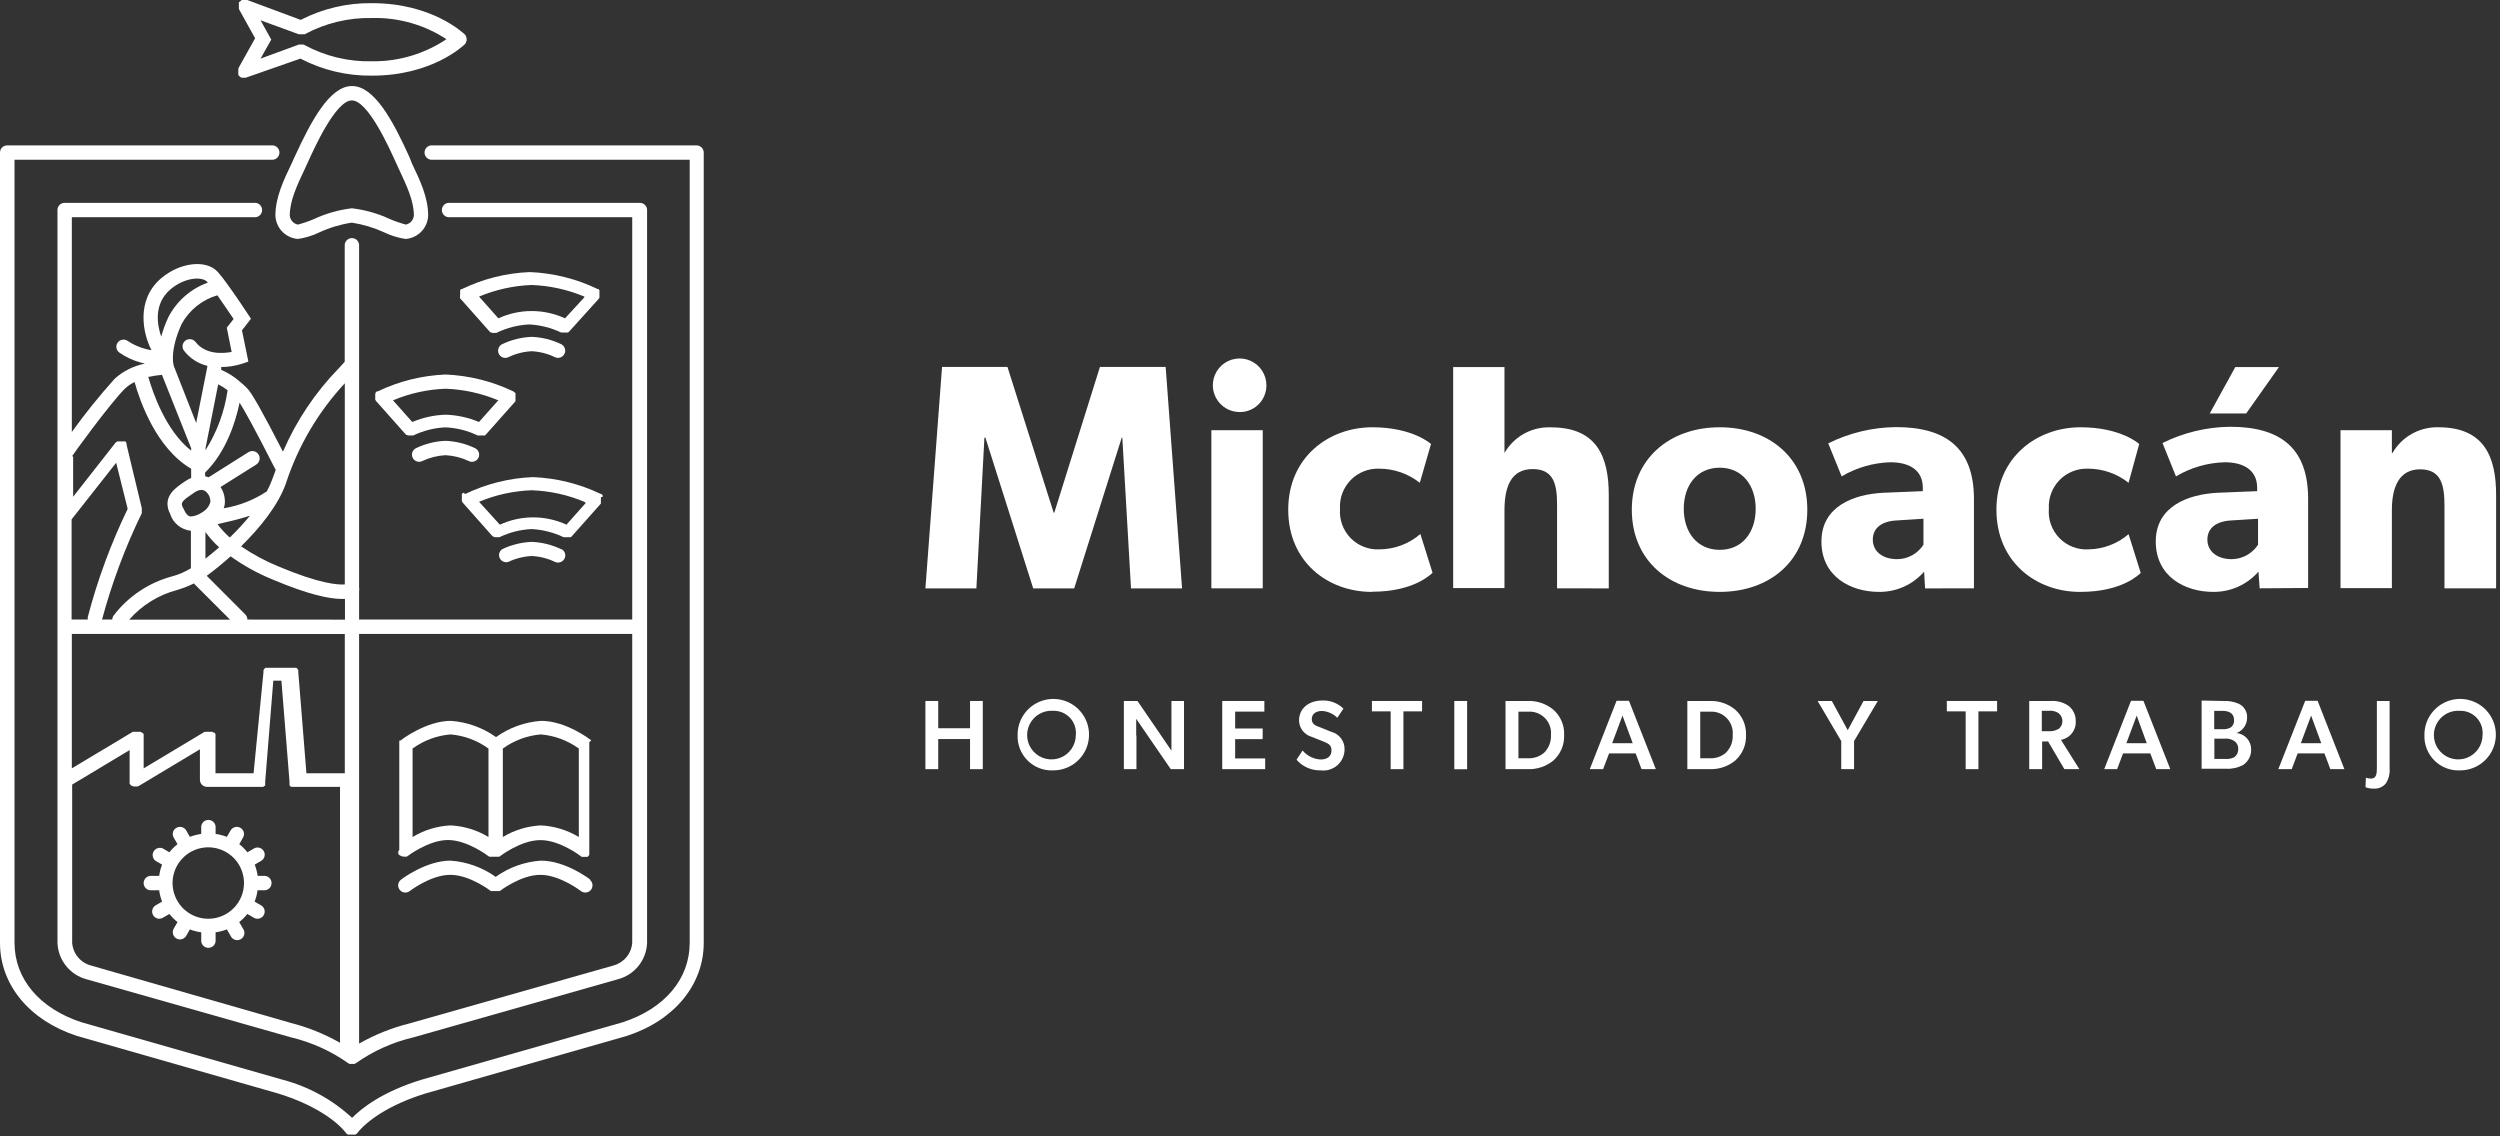 <svg width="308" height="140" viewBox="0 0 308 140" fill="none" xmlns="http://www.w3.org/2000/svg">
<rect x="0" y="0" width="308" height="140" fill="#333333" stroke="none"/>
<path d="M57.13 60.72H57.05L56.98 60.78C56.956 60.809 56.929 60.836 56.9 60.86V60.93V61V61.08V61.16C56.9 61.16 56.9 61.22 56.9 61.24C56.9 61.26 56.9 61.3 56.9 61.33V61.5C56.9 61.5 56.9 61.56 56.9 61.59C56.9 61.62 56.9 61.59 56.9 61.66C56.894 61.693 56.894 61.727 56.9 61.76C56.933 61.824 56.973 61.885 57.02 61.94L60.62 66L60.75 66.11H60.81L60.96 66.18H61.02C61.089 66.189 61.16 66.189 61.23 66.18C61.289 66.19 61.35 66.19 61.41 66.18H61.54C62.773 65.587 64.113 65.247 65.48 65.18C66.849 65.25 68.192 65.59 69.43 66.18H69.52H69.59H69.69H69.93H70.02H70.1H70.18H70.26H70.33L70.41 66.11L74.03 62.04C74.032 62.013 74.032 61.986 74.03 61.96V61.89C74.031 61.856 74.031 61.823 74.03 61.79C74.03 61.79 74.03 61.74 74.03 61.72C74.034 61.69 74.034 61.66 74.03 61.63V61.42C74.03 61.42 74.03 61.36 74.03 61.34C74.025 61.31 74.025 61.28 74.03 61.25L74.24 61.22C74.243 61.19 74.243 61.16 74.24 61.13V61.06V60.99L74.17 60.92L74.09 60.86H74.02C71.404 59.603 68.559 58.896 65.66 58.78C62.763 58.895 59.922 59.603 57.31 60.86M72.17 61.96L69.79 64.64C68.502 64.047 67.102 63.74 65.685 63.74C64.267 63.74 62.867 64.047 61.58 64.64L59.02 61.82C61.077 60.961 63.272 60.48 65.5 60.4C67.731 60.479 69.929 60.96 71.99 61.82" fill="white"/>
<path d="M69.15 67.67C68.009 67.117 66.766 66.807 65.5 66.76C64.234 66.811 62.992 67.12 61.85 67.67C61.679 67.793 61.558 67.972 61.508 68.177C61.459 68.381 61.484 68.597 61.579 68.784C61.675 68.971 61.834 69.118 62.029 69.198C62.223 69.278 62.44 69.286 62.64 69.22C63.536 68.794 64.508 68.549 65.5 68.5C66.491 68.548 67.464 68.792 68.36 69.22C68.485 69.279 68.621 69.31 68.76 69.31C68.924 69.309 69.084 69.263 69.224 69.176C69.363 69.09 69.476 68.966 69.55 68.82C69.602 68.716 69.634 68.603 69.642 68.487C69.651 68.372 69.636 68.255 69.599 68.145C69.561 68.035 69.502 67.934 69.425 67.847C69.348 67.76 69.254 67.69 69.15 67.64" fill="white"/>
<path d="M56.67 36.33C56.67 36.33 56.67 36.39 56.67 36.42C56.67 36.45 56.67 36.42 56.67 36.5C56.666 36.53 56.666 36.56 56.67 36.59C56.665 36.606 56.665 36.624 56.67 36.64C56.667 36.667 56.667 36.693 56.67 36.72C56.681 36.747 56.698 36.771 56.72 36.79L60.33 40.86L60.46 40.96H60.52C60.568 40.984 60.618 41.004 60.67 41.02H60.73H60.94H61.12L61.25 40.97C62.484 40.377 63.823 40.038 65.19 39.97C66.56 40.04 67.902 40.38 69.14 40.97H69.23H69.3H69.64H69.73H69.81H69.89H69.97L70.04 40.92L70.12 40.85L73.73 36.85C73.779 36.8 73.819 36.743 73.85 36.68C73.85 36.68 73.85 36.68 73.85 36.63V36.54C73.85 36.54 73.85 36.49 73.85 36.46C73.855 36.43 73.855 36.4 73.85 36.37V36.2C73.85 36.2 73.85 36.2 73.85 36.12C73.845 36.09 73.845 36.06 73.85 36.03V35.96V35.88C73.852 35.857 73.852 35.833 73.85 35.81V35.74L73.78 35.66L73.7 35.61H73.63C71.016 34.348 68.17 33.637 65.27 33.52C62.373 33.636 59.53 34.347 56.92 35.61H56.84L56.77 35.66L56.69 35.74C56.693 35.76 56.693 35.78 56.69 35.8V35.88V35.96V36.04C56.69 36.04 56.69 36.04 56.69 36.12C56.69 36.2 56.69 36.18 56.69 36.2V36.37M72.01 36.61L69.61 39.22C68.323 38.627 66.922 38.32 65.505 38.32C64.088 38.32 62.687 38.627 61.4 39.22L59.02 36.54C61.077 35.678 63.272 35.193 65.5 35.11C67.732 35.192 69.93 35.677 71.99 36.54" fill="white"/>
<path d="M62.64 44C63.535 43.569 64.508 43.321 65.5 43.27C66.493 43.319 67.465 43.567 68.36 44C68.485 44.059 68.622 44.09 68.76 44.09C68.958 44.086 69.148 44.016 69.302 43.891C69.455 43.766 69.563 43.594 69.608 43.401C69.652 43.209 69.632 43.007 69.549 42.827C69.466 42.648 69.326 42.501 69.15 42.41C68.01 41.857 66.767 41.548 65.5 41.5C64.234 41.551 62.992 41.861 61.85 42.41C61.642 42.517 61.483 42.702 61.41 42.925C61.337 43.148 61.355 43.39 61.46 43.6C61.511 43.704 61.582 43.797 61.669 43.873C61.756 43.949 61.858 44.008 61.967 44.045C62.077 44.082 62.193 44.097 62.308 44.089C62.424 44.082 62.536 44.051 62.64 44Z" fill="white"/>
<path d="M46.51 48.22H46.43L46.35 48.28L46.28 48.36V48.42C46.261 48.445 46.244 48.472 46.23 48.5V48.57V48.65C46.225 48.68 46.225 48.71 46.23 48.74C46.224 48.767 46.224 48.794 46.23 48.82C46.225 48.85 46.225 48.88 46.23 48.91C46.225 48.937 46.225 48.964 46.23 48.99C46.23 48.99 46.23 49.05 46.23 49.08C46.23 49.11 46.23 49.13 46.23 49.16V49.25C46.262 49.315 46.302 49.376 46.35 49.43L49.95 53.48C49.989 53.522 50.032 53.559 50.08 53.59H50.14L50.29 53.65H50.35C50.419 53.66 50.49 53.66 50.56 53.65H50.73H50.79H50.91C52.143 53.058 53.483 52.718 54.85 52.65C56.238 52.706 57.599 53.046 58.85 53.65H58.94H59H59.11H59.34H59.44H59.51H59.6H59.68H59.75C59.774 53.621 59.801 53.594 59.83 53.57L63.45 49.5L63.51 49.43C63.507 49.404 63.507 49.377 63.51 49.35V49.26C63.514 49.234 63.514 49.207 63.51 49.18C63.51 49.18 63.51 49.12 63.51 49.09V48.92C63.51 48.92 63.51 48.87 63.51 48.84C63.514 48.81 63.514 48.78 63.51 48.75C63.514 48.727 63.514 48.703 63.51 48.68V48.6C63.51 48.6 63.51 48.6 63.51 48.52V48.45L63.44 48.38L63.36 48.32L63.24 48.22C60.626 46.968 57.785 46.26 54.89 46.14C51.991 46.259 49.147 46.967 46.53 48.22M61.39 49.32L59.01 51.99C57.707 51.44 56.313 51.135 54.9 51.09C53.486 51.135 52.093 51.44 50.79 51.99L48.42 49.32C50.476 48.457 52.671 47.972 54.9 47.89C57.132 47.974 59.33 48.458 61.39 49.32Z" fill="white"/>
<path d="M58.53 55.22C57.39 54.667 56.147 54.358 54.88 54.31C53.617 54.361 52.378 54.67 51.24 55.22C51.136 55.272 51.044 55.344 50.968 55.431C50.892 55.519 50.834 55.621 50.797 55.731C50.761 55.841 50.746 55.957 50.754 56.073C50.762 56.188 50.793 56.301 50.845 56.405C50.897 56.509 50.969 56.601 51.056 56.677C51.144 56.753 51.246 56.811 51.356 56.848C51.466 56.885 51.582 56.899 51.698 56.891C51.813 56.883 51.926 56.852 52.03 56.8C52.928 56.378 53.899 56.133 54.89 56.08C55.881 56.133 56.852 56.378 57.75 56.8C57.87 56.866 58.004 56.9 58.14 56.9C58.306 56.9 58.468 56.854 58.609 56.767C58.75 56.681 58.865 56.557 58.94 56.41C59.044 56.199 59.061 55.956 58.986 55.733C58.911 55.51 58.751 55.325 58.54 55.22" fill="white"/>
<path d="M72.74 108.38C72.611 108.28 69.68 106.03 66.63 106.03C64.628 106.169 62.703 106.861 61.071 108.03C59.433 106.863 57.506 106.171 55.501 106.03C52.501 106.03 49.501 108.28 49.401 108.38C49.254 108.492 49.145 108.647 49.092 108.824C49.038 109 49.041 109.19 49.101 109.364C49.161 109.539 49.274 109.691 49.425 109.798C49.575 109.904 49.756 109.961 49.941 109.96C50.135 109.96 50.325 109.897 50.48 109.78C50.48 109.78 53.05 107.78 55.48 107.78C57.91 107.78 60.48 109.78 60.48 109.78H60.55H60.611H60.711H60.77H60.87H60.94H61.111H61.19H61.281H61.35H61.44H61.501H61.571C61.571 109.78 64.15 107.78 66.57 107.78C68.99 107.78 71.57 109.78 71.57 109.78C71.726 109.897 71.916 109.96 72.111 109.96C72.246 109.963 72.38 109.934 72.502 109.875C72.623 109.815 72.729 109.728 72.811 109.62C72.953 109.435 73.018 109.201 72.99 108.969C72.961 108.737 72.843 108.525 72.66 108.38" fill="white"/>
<path d="M49.071 104.88C49.065 104.903 49.065 104.927 49.071 104.95V105.04V105.12V105.19L49.13 105.27L49.221 105.37H49.27L49.391 105.45C49.506 105.506 49.632 105.536 49.761 105.54H49.91H50.011H50.1L50.191 105.49C50.191 105.49 52.781 103.49 55.191 103.49C57.6 103.49 60.191 105.49 60.191 105.49C60.218 105.513 60.248 105.534 60.281 105.55H60.38H60.441H60.541H61.24H61.31H61.391H61.461H61.511L61.581 105.5C61.581 105.5 64.15 103.5 66.581 103.5C69.01 103.5 71.581 105.5 71.581 105.5L71.68 105.57H71.79H71.91H72.141H72.251H72.361L72.451 105.5L72.531 105.41L72.6 105.31V105.25V105.16C72.604 105.137 72.604 105.113 72.6 105.09C72.6 105.09 72.6 105.03 72.6 105C72.6 104.97 72.6 104.94 72.6 104.91V91.91C72.605 91.877 72.605 91.843 72.6 91.81C72.6 91.81 72.6 91.76 72.6 91.74V91.65V91.58C72.604 91.55 72.604 91.52 72.6 91.49C72.603 91.47 72.603 91.45 72.6 91.43L72.841 91.22L72.781 91.16C72.65 91.07 69.721 88.81 66.671 88.81C64.668 88.951 62.744 89.643 61.111 90.81C59.473 89.643 57.546 88.951 55.541 88.81C52.541 88.81 49.541 91.07 49.441 91.16C49.437 91.177 49.437 91.194 49.441 91.21L49.24 91.22C49.222 91.252 49.205 91.286 49.191 91.32C49.186 91.357 49.186 91.394 49.191 91.43C49.191 91.43 49.191 91.43 49.191 91.49C49.185 91.526 49.185 91.564 49.191 91.6V104.6C49.185 104.637 49.185 104.674 49.191 104.71M71.311 92.22V103.12C69.893 102.263 68.285 101.772 66.63 101.69C64.976 101.772 63.368 102.263 61.95 103.12V92.22C63.323 91.224 64.941 90.623 66.63 90.48C68.32 90.623 69.938 91.224 71.311 92.22ZM60.181 92.22V103.12C58.764 102.261 57.155 101.769 55.501 101.69C53.849 101.771 52.244 102.262 50.831 103.12V92.22C52.199 91.224 53.814 90.622 55.501 90.48C57.19 90.621 58.809 91.223 60.181 92.22Z" fill="white"/>
<path d="M50.45 19.37C48.39 14.81 46.1 10.6 43.37 10.6C40.64 10.6 38.37 14.81 36.28 19.37L35.93 20.14C34.93 22.21 33.93 24.34 33.93 26.54C33.952 27.282 34.249 27.988 34.763 28.524C35.276 29.06 35.97 29.386 36.71 29.44C37.623 29.306 38.51 29.033 39.34 28.63C40.61 28.044 41.957 27.64 43.34 27.43C44.722 27.642 46.069 28.046 47.34 28.63C48.17 29.033 49.057 29.306 49.97 29.44C50.71 29.386 51.403 29.06 51.917 28.524C52.43 27.988 52.727 27.282 52.75 26.54C52.75 24.34 51.75 22.21 50.75 20.14L50.45 19.37ZM50.01 27.67C49.327 27.489 48.659 27.258 48.01 26.98C46.54 26.295 44.97 25.85 43.36 25.66C41.746 25.848 40.172 26.294 38.7 26.98C38.05 27.257 37.382 27.488 36.7 27.67C36.432 27.618 36.189 27.479 36.008 27.275C35.827 27.07 35.719 26.812 35.7 26.54C35.7 24.74 36.58 22.87 37.51 20.9L37.88 20.1C38.74 18.19 41.37 12.37 43.35 12.37C45.33 12.37 47.95 18.19 48.81 20.1L49.18 20.9C50.11 22.9 50.99 24.74 50.99 26.54C50.971 26.812 50.862 27.07 50.681 27.275C50.501 27.479 50.258 27.618 49.99 27.67" fill="white"/>
<path d="M31.31 26.76C31.434 26.773 31.56 26.76 31.678 26.722C31.797 26.683 31.907 26.62 31.999 26.537C32.092 26.453 32.166 26.351 32.217 26.237C32.268 26.123 32.294 26 32.294 25.875C32.294 25.75 32.268 25.627 32.217 25.513C32.166 25.399 32.092 25.297 31.999 25.213C31.907 25.13 31.797 25.067 31.678 25.028C31.56 24.99 31.434 24.977 31.31 24.99H7.96C7.844 24.99 7.728 25.013 7.621 25.058C7.514 25.103 7.416 25.168 7.334 25.251C7.252 25.334 7.188 25.432 7.144 25.54C7.101 25.648 7.079 25.764 7.08 25.88V116.16C7.118 117.194 7.488 118.189 8.134 118.997C8.781 119.805 9.67 120.385 10.67 120.65L35.89 127.81C38.38 128.407 40.734 129.469 42.83 130.94L42.97 131.03L43.1 131.08H43.24H43.42H43.59H43.64L43.77 131.03L43.91 130.94C46.023 129.461 48.399 128.399 50.91 127.81L76.17 120.63C77.162 120.361 78.041 119.783 78.68 118.978C79.319 118.174 79.683 117.186 79.72 116.16V25.88C79.72 25.644 79.626 25.417 79.46 25.25C79.293 25.084 79.066 24.99 78.83 24.99H55.42C55.296 24.977 55.17 24.99 55.052 25.028C54.933 25.067 54.824 25.13 54.731 25.213C54.638 25.297 54.564 25.399 54.513 25.513C54.462 25.627 54.436 25.75 54.436 25.875C54.436 26 54.462 26.123 54.513 26.237C54.564 26.351 54.638 26.453 54.731 26.537C54.824 26.62 54.933 26.683 55.052 26.722C55.17 26.76 55.296 26.773 55.42 26.76H77.89V76.33H44.24V72.81C44.28 72.666 44.28 72.514 44.24 72.37V30.13C44.217 29.911 44.114 29.709 43.95 29.562C43.787 29.415 43.575 29.334 43.355 29.334C43.135 29.334 42.923 29.415 42.76 29.562C42.597 29.709 42.493 29.911 42.47 30.13V44.57L41.76 45.35C38.848 48.331 36.51 51.823 34.86 55.65C32.36 50.78 31.02 48.4 30.45 47.84C30.168 47.547 29.868 47.273 29.55 47.02C28.865 46.411 28.084 45.918 27.24 45.56C27.272 45.449 27.272 45.331 27.24 45.22C28.133 45.217 29.021 45.076 29.87 44.8L30.6 44.55L29.81 40.7L30.92 39.27L30.57 38.74C30.49 38.61 28.99 36.33 27.81 34.74C27.498 34.303 27.165 33.883 26.81 33.48C25.38 31.95 22.21 32.31 19.88 34.26C16.64 36.99 17.66 41.26 18.67 43.14C18.361 43.1 18.057 43.033 17.76 42.94C17.05 42.738 16.375 42.428 15.76 42.02C15.574 41.878 15.339 41.816 15.107 41.846C14.875 41.875 14.664 41.995 14.52 42.18C14.449 42.272 14.396 42.377 14.366 42.489C14.335 42.601 14.327 42.718 14.342 42.833C14.357 42.949 14.394 43.06 14.452 43.16C14.51 43.261 14.588 43.349 14.68 43.42C15.459 43.968 16.324 44.38 17.24 44.64C17.441 44.703 17.644 44.757 17.85 44.8C16.465 45.072 15.179 45.715 14.13 46.66C12.252 48.749 10.49 50.939 8.85 53.22V26.76H31.31ZM14.31 57.01L15.73 62.69C13.668 66.958 12.023 71.415 10.82 76C10.8 76.109 10.8 76.221 10.82 76.33H8.82V63.99L14.31 57.01ZM19.97 46.22L23.55 55.22V55.52C20.41 53.05 18.81 48.33 18.27 46.44C18.831 46.316 19.398 46.23 19.97 46.18M28.31 66.22C27.749 65.729 27.243 65.18 26.8 64.58L27.88 64.32C28.867 64.108 29.841 63.845 30.8 63.53C30.025 64.475 29.193 65.374 28.31 66.22ZM25.31 65.54C25.802 66.231 26.368 66.865 27 67.43C26.45 67.9 25.89 68.37 25.31 68.83V65.54ZM23.89 60.71C24.44 60.34 24.89 60.26 25.27 60.49C25.48 60.645 25.648 60.849 25.762 61.085C25.875 61.32 25.929 61.579 25.92 61.84C25.779 62.356 25.442 62.798 24.98 63.07L24.84 63.16C24.453 63.423 24.006 63.585 23.54 63.63C23.12 63.63 22.89 63.27 22.54 62.54L22.45 62.35C22.3 61.9 22.45 61.68 23.9 60.71M23.9 71.88L23.99 71.99L28.34 76.34H15.92C17.468 74.571 19.509 73.304 21.78 72.7C22.506 72.488 23.212 72.214 23.89 71.88M42.48 78.11V95.27H37.75L36.75 82.81C36.75 82.81 36.75 82.81 36.75 82.75C36.755 82.727 36.755 82.703 36.75 82.68V82.57L36.69 82.46L36.6 82.35C36.571 82.318 36.538 82.291 36.5 82.27H36.41H36.33H36.26H36.16H33.05H32.95H32.87H32.8H32.71C32.673 82.291 32.639 82.318 32.61 82.35L32.52 82.46L32.46 82.57V82.67C32.46 82.67 32.46 82.73 32.46 82.75C32.465 82.77 32.465 82.79 32.46 82.81L31.24 95.27H26.55V90.85C26.55 90.85 26.55 90.85 26.55 90.79C26.555 90.757 26.555 90.723 26.55 90.69C26.554 90.663 26.554 90.636 26.55 90.61C26.555 90.583 26.555 90.556 26.55 90.53V90.44L26.49 90.37V90.3L26.24 90.22L26.17 90.16H26.11H26.02H25.95H25.86H25.51H25.43H25.35H25.26H25.21L17.7 94.66V90.85C17.7 90.85 17.7 90.85 17.7 90.79C17.704 90.757 17.704 90.723 17.7 90.69C17.704 90.663 17.704 90.636 17.7 90.61C17.7 90.61 17.7 90.61 17.7 90.53V90.44L17.64 90.36L17.45 90.22H17.39L17.32 90.16H17.25H17.17H17.1H17.01H16.66H16.58H16.5H16.41H16.36L8.85 94.66V78.1L42.48 78.11ZM11.24 118.96C10.604 118.798 10.036 118.441 9.614 117.939C9.192 117.436 8.939 116.814 8.89 116.16V96.66L15.97 92.41V96.22C15.97 96.22 15.97 96.29 15.97 96.32C15.974 96.346 15.974 96.373 15.97 96.4V96.48V96.57C16.008 96.63 16.056 96.684 16.11 96.73L16.25 96.83H16.3C16.348 96.854 16.398 96.874 16.45 96.89H16.5H16.7C16.766 96.9 16.834 96.9 16.9 96.89H16.96L17.12 96.82L24.63 92.31V96.06C24.629 96.176 24.651 96.291 24.694 96.398C24.738 96.506 24.803 96.603 24.885 96.685C24.967 96.767 25.064 96.832 25.172 96.876C25.279 96.919 25.394 96.941 25.51 96.94H31.95C32.006 96.95 32.064 96.95 32.12 96.94H32.18H32.28H32.35H32.43L32.49 96.89C32.49 96.89 32.54 96.89 32.56 96.83H32.61L32.67 96.76V96.7C32.673 96.67 32.673 96.64 32.67 96.61V96.55C32.675 96.517 32.675 96.483 32.67 96.45C32.67 96.45 32.67 96.45 32.67 96.38C32.67 96.31 32.67 96.38 32.67 96.32L33.67 83.86H34.67L35.67 96.32C35.67 96.32 35.67 96.32 35.67 96.38C35.675 96.403 35.675 96.427 35.67 96.45V96.55V96.61C35.667 96.64 35.667 96.67 35.67 96.7V96.76L35.73 96.83C35.73 96.83 35.78 96.83 35.8 96.89L35.86 96.94H35.94H36.01H36.11H36.17C36.226 96.95 36.284 96.95 36.34 96.94H41.89V128.47C39.973 127.379 37.918 126.551 35.78 126.01L11.24 118.96ZM77.89 78.1V116.16C77.84 116.807 77.592 117.422 77.178 117.922C76.764 118.421 76.206 118.78 75.58 118.95L50.36 126.11C48.219 126.65 46.16 127.478 44.24 128.57V78.1H77.89ZM30.48 76.33C30.479 76.104 30.393 75.886 30.24 75.72L25.47 70.94C26.42 70.24 27.42 69.43 28.41 68.54C30.028 69.698 31.776 70.662 33.62 71.41C38.08 73.29 40.62 73.79 42.15 73.79H42.5V76.34L30.48 76.33ZM42.48 47.22V72C41.65 72.07 39.39 71.93 34.29 69.78C32.678 69.12 31.139 68.292 29.7 67.31C32.12 64.94 34.3 62.18 35.22 59.57C36.716 54.975 39.193 50.761 42.48 47.22ZM33.98 57.86C33.83 58.24 33.69 58.63 33.55 59.03C33.362 59.55 33.135 60.054 32.87 60.54C31.268 61.603 29.458 62.312 27.56 62.62C27.619 62.461 27.662 62.297 27.69 62.13C27.766 61.381 27.583 60.629 27.17 60L31.59 57.22C31.689 57.154 31.773 57.07 31.839 56.971C31.905 56.873 31.951 56.763 31.974 56.647C31.997 56.531 31.997 56.411 31.974 56.295C31.951 56.179 31.906 56.068 31.84 55.97C31.774 55.871 31.69 55.787 31.592 55.721C31.493 55.655 31.383 55.609 31.267 55.586C31.151 55.563 31.031 55.563 30.915 55.586C30.799 55.609 30.689 55.654 30.59 55.72L25.7 58.8C25.561 58.747 25.417 58.707 25.27 58.68V58.22C27.91 55.64 29.05 51.85 29.52 49.61C30.07 50.47 31.28 52.61 33.93 57.83M28.04 48.07C27.669 50.699 26.742 53.218 25.32 55.46V55.22L26.88 47.35C27.291 47.552 27.68 47.797 28.04 48.08M28.54 43.36C27.42 43.57 25.31 43.7 24.08 42.12C23.933 41.936 23.719 41.818 23.486 41.79C23.252 41.762 23.017 41.827 22.83 41.97C22.738 42.042 22.661 42.132 22.604 42.234C22.547 42.336 22.51 42.448 22.496 42.564C22.482 42.68 22.491 42.798 22.523 42.91C22.554 43.023 22.608 43.128 22.68 43.22C23.395 44.144 24.404 44.796 25.54 45.07C25.54 45.07 25.54 45.15 25.54 45.2L24.17 52.11L21.42 45.11C21.42 45.11 20.8 43.39 22.37 39.93C22.835 39.077 23.464 38.324 24.221 37.715C24.977 37.105 25.847 36.652 26.78 36.38C27.47 37.38 28.26 38.51 28.78 39.3L27.94 40.37L28.54 43.36ZM21.01 35.64C22.82 34.12 24.91 34.07 25.51 34.71L25.61 34.82C23.49 35.575 21.74 37.114 20.72 39.12C20.369 39.878 20.081 40.664 19.86 41.47C19.39 40.1 18.86 37.47 21.01 35.64ZM8.87 56.22C8.87 56.16 13.5 49.77 15.37 47.9C15.725 47.559 16.134 47.278 16.58 47.07C17.24 49.43 19.24 55.22 23.55 57.75V58.88C23.293 58.998 23.046 59.135 22.81 59.29C21.61 60.1 20.12 61.1 20.81 62.98L20.95 63.28C21.123 63.846 21.459 64.348 21.916 64.724C22.373 65.099 22.931 65.331 23.52 65.39V70.01C22.8 70.456 22.018 70.792 21.2 71.01C18.35 71.773 15.831 73.453 14.03 75.79C13.907 75.944 13.837 76.133 13.83 76.33H12.57C13.784 71.814 15.425 67.424 17.47 63.22V63.13C17.475 63.103 17.475 63.076 17.47 63.05C17.47 63.05 17.47 62.99 17.47 62.97V62.72C17.47 62.72 17.47 62.65 17.47 62.61L15.6 54.82V54.72V54.66L15.55 54.57V54.51L15.5 54.44L15.43 54.38H15.38H15.31H15.22H15.16H15.06H14.65H14.54H14.48L14.39 54.44H14.34L14.27 54.51L14.21 54.57L9.01 61.2V56.22" fill="white"/>
<path d="M85.85 17.91H53.1C52.882 17.933 52.679 18.037 52.532 18.2C52.386 18.363 52.304 18.575 52.304 18.795C52.304 19.015 52.386 19.227 52.532 19.39C52.679 19.554 52.882 19.657 53.1 19.68H84.97V116.16C84.97 120.6 81.89 124.25 76.76 125.93L51.97 133.01C47.15 134.48 44.57 136.51 43.38 137.72C40.944 135.467 37.99 133.849 34.78 133.01L10.03 125.94C4.87 124.25 1.79 120.6 1.79 116.16V19.68H33.63C33.849 19.657 34.051 19.554 34.198 19.39C34.345 19.227 34.426 19.015 34.426 18.795C34.426 18.575 34.345 18.363 34.198 18.2C34.051 18.037 33.849 17.933 33.63 17.91H0.88C0.764 17.91 0.648 17.933 0.541 17.978C0.434 18.023 0.336 18.089 0.254 18.171C0.172 18.254 0.108 18.352 0.064 18.46C0.021 18.568 -0.001 18.684 5.68253e-05 18.8V116.16C5.68253e-05 121.32 3.62 125.72 9.49 127.63L34.24 134.71C38.75 136.09 41.53 138.14 42.64 139.6L42.73 139.7L42.87 139.78H43H43.24H43.42H43.59H43.64H43.78L43.92 139.7L44.01 139.61C45.12 138.15 47.91 136.1 52.41 134.72L77.24 127.62C83.07 125.72 86.7 121.32 86.7 116.16V18.8C86.7 18.564 86.606 18.338 86.439 18.171C86.272 18.004 86.046 17.91 85.81 17.91" fill="white"/>
<path d="M29.36 8.49V8.57V8.65C29.36 8.65 29.36 8.7 29.36 8.73C29.36 8.76 29.36 8.79 29.36 8.82V8.99C29.36 8.99 29.36 9.04 29.36 9.07C29.36 9.1 29.36 9.13 29.36 9.16C29.36 9.16 29.36 9.16 29.36 9.21L29.43 9.32C29.458 9.361 29.492 9.398 29.53 9.43L29.62 9.5C29.677 9.534 29.737 9.561 29.8 9.58C29.867 9.59 29.934 9.59 30 9.58C30.067 9.59 30.134 9.59 30.2 9.58H30.26L37.01 7.22C39.734 8.642 42.768 9.363 45.84 9.32C53.24 9.32 57.05 5.64 57.24 5.48C57.403 5.311 57.494 5.085 57.494 4.85C57.494 4.615 57.403 4.389 57.24 4.22C57.05 4.07 53.24 0.39 45.84 0.39C42.786 0.346 39.767 1.053 37.05 2.45L30.46 0H30.38H30.29H30.05H29.95H29.88H29.79L29.71 0.06L29.54 0.22H29.48L29.43 0.28V0.36C29.428 0.387 29.428 0.413 29.43 0.44C29.43 0.44 29.43 0.49 29.43 0.52C29.43 0.55 29.43 0.58 29.43 0.61V0.78C29.43 0.78 29.43 0.78 29.43 0.86C29.43 0.94 29.43 0.92 29.43 0.95V1.03V1.11L31.43 4.71L29.43 8.3M55.23 4.67C52.478 6.586 49.194 7.593 45.84 7.55C42.94 7.622 40.071 6.932 37.52 5.55L37.37 5.49H37.25H36.95H36.82L32.1 7.22L33.42 4.88L32.1 2.5L36.81 4.22H36.88H36.98H37.24H37.39H37.54C40.081 2.849 42.934 2.16 45.82 2.22C49.132 2.134 52.388 3.077 55.14 4.92" fill="white"/>
<path d="M32.67 107.91H31.741C31.677 107.434 31.556 106.967 31.381 106.52L32.17 106.06C32.271 106.002 32.359 105.925 32.43 105.833C32.501 105.742 32.552 105.637 32.583 105.525C32.613 105.413 32.621 105.296 32.606 105.181C32.591 105.066 32.553 104.955 32.495 104.855C32.438 104.754 32.361 104.666 32.269 104.596C32.177 104.525 32.072 104.473 31.96 104.443C31.848 104.413 31.732 104.405 31.617 104.42C31.502 104.435 31.391 104.472 31.291 104.53L30.48 105C30.184 104.631 29.849 104.296 29.48 104L29.941 103.19C29.999 103.09 30.038 102.98 30.054 102.866C30.069 102.751 30.062 102.635 30.032 102.523C30.003 102.411 29.951 102.306 29.88 102.215C29.809 102.123 29.721 102.047 29.62 101.99C29.52 101.931 29.409 101.892 29.294 101.876C29.179 101.86 29.061 101.868 28.949 101.897C28.836 101.927 28.731 101.979 28.638 102.05C28.546 102.121 28.468 102.209 28.41 102.31L27.951 103.1C27.502 102.929 27.036 102.808 26.561 102.74V101.81C26.537 101.591 26.434 101.389 26.271 101.242C26.107 101.095 25.895 101.014 25.675 101.014C25.456 101.014 25.244 101.095 25.08 101.242C24.917 101.389 24.814 101.591 24.791 101.81V102.74C24.312 102.808 23.842 102.929 23.39 103.1L22.941 102.31C22.822 102.108 22.628 101.961 22.401 101.901C22.175 101.841 21.934 101.873 21.73 101.99C21.629 102.046 21.54 102.122 21.468 102.213C21.396 102.304 21.344 102.409 21.313 102.52C21.282 102.632 21.274 102.749 21.289 102.864C21.304 102.979 21.342 103.09 21.401 103.19L21.87 104C21.5 104.293 21.164 104.629 20.87 105L20.061 104.53C19.86 104.44 19.633 104.428 19.424 104.495C19.215 104.562 19.038 104.705 18.927 104.895C18.817 105.085 18.781 105.309 18.826 105.524C18.87 105.739 18.993 105.93 19.171 106.06L19.971 106.52C19.794 106.967 19.674 107.434 19.61 107.91H18.68C18.556 107.897 18.431 107.91 18.312 107.948C18.193 107.987 18.084 108.05 17.991 108.133C17.898 108.217 17.824 108.319 17.773 108.433C17.723 108.547 17.696 108.67 17.696 108.795C17.696 108.92 17.723 109.043 17.773 109.157C17.824 109.271 17.898 109.373 17.991 109.457C18.084 109.54 18.193 109.603 18.312 109.642C18.431 109.68 18.556 109.693 18.68 109.68H19.61C19.672 110.16 19.793 110.63 19.971 111.08L19.171 111.54C19.006 111.64 18.878 111.792 18.806 111.971C18.735 112.15 18.724 112.348 18.775 112.534C18.826 112.72 18.936 112.885 19.088 113.003C19.241 113.122 19.427 113.187 19.62 113.19C19.775 113.189 19.927 113.148 20.061 113.07L20.87 112.6C21.163 112.972 21.499 113.307 21.87 113.6L21.401 114.41C21.324 114.545 21.284 114.698 21.284 114.853C21.285 115.009 21.326 115.161 21.404 115.296C21.482 115.43 21.593 115.542 21.728 115.62C21.863 115.698 22.015 115.739 22.171 115.74C22.326 115.738 22.478 115.697 22.613 115.62C22.747 115.543 22.86 115.433 22.941 115.3L23.39 114.5C23.841 114.676 24.311 114.797 24.791 114.86V115.79C24.777 115.914 24.79 116.04 24.829 116.158C24.867 116.277 24.93 116.386 25.014 116.479C25.097 116.572 25.199 116.646 25.313 116.697C25.427 116.748 25.551 116.774 25.675 116.774C25.8 116.774 25.924 116.748 26.038 116.697C26.152 116.646 26.254 116.572 26.337 116.479C26.421 116.386 26.484 116.277 26.522 116.158C26.561 116.04 26.574 115.914 26.561 115.79V114.86C27.037 114.797 27.503 114.676 27.951 114.5L28.41 115.3C28.462 115.414 28.536 115.516 28.629 115.599C28.722 115.682 28.831 115.745 28.95 115.783C29.069 115.822 29.194 115.835 29.318 115.821C29.442 115.808 29.562 115.768 29.67 115.706C29.778 115.643 29.872 115.558 29.945 115.457C30.018 115.356 30.069 115.24 30.094 115.118C30.119 114.996 30.119 114.87 30.093 114.748C30.066 114.626 30.014 114.511 29.941 114.41L29.471 113.6C29.841 113.307 30.177 112.971 30.471 112.6L31.28 113.07C31.381 113.129 31.493 113.167 31.609 113.182C31.724 113.197 31.842 113.189 31.955 113.158C32.067 113.128 32.173 113.075 32.265 113.003C32.357 112.931 32.433 112.842 32.49 112.74C32.549 112.64 32.587 112.529 32.602 112.414C32.617 112.299 32.609 112.182 32.578 112.07C32.547 111.959 32.495 111.854 32.423 111.763C32.351 111.672 32.262 111.596 32.16 111.54L31.37 111.08C31.548 110.63 31.669 110.16 31.73 109.68H32.66C32.879 109.657 33.081 109.553 33.228 109.39C33.375 109.227 33.456 109.015 33.456 108.795C33.456 108.575 33.375 108.363 33.228 108.2C33.081 108.036 32.879 107.933 32.66 107.91M25.66 113.19C24.79 113.19 23.939 112.932 23.215 112.448C22.491 111.964 21.927 111.276 21.595 110.471C21.262 109.667 21.175 108.782 21.346 107.928C21.516 107.074 21.936 106.29 22.553 105.675C23.169 105.06 23.954 104.642 24.808 104.473C25.662 104.305 26.547 104.393 27.351 104.728C28.155 105.062 28.842 105.628 29.324 106.353C29.806 107.078 30.062 107.929 30.061 108.8C30.058 109.965 29.593 111.082 28.768 111.905C27.943 112.728 26.826 113.19 25.66 113.19Z" fill="white"/>
<path d="M115.59 91.05V94.76H114.01V86.36H115.59V89.72H119.51V86.36H121.08V94.76H119.51V91.05H115.59Z" fill="white"/>
<path d="M125.37 90.57C125.358 89.697 125.606 88.841 126.082 88.109C126.558 87.378 127.241 86.805 128.044 86.462C128.847 86.12 129.734 86.024 130.591 86.187C131.449 86.35 132.238 86.764 132.859 87.377C133.481 87.99 133.906 88.774 134.081 89.629C134.255 90.484 134.172 91.372 133.841 92.18C133.509 92.987 132.946 93.678 132.221 94.164C131.496 94.65 130.643 94.91 129.77 94.91C129.19 94.939 128.609 94.848 128.066 94.641C127.523 94.434 127.029 94.117 126.615 93.708C126.201 93.3 125.877 92.81 125.662 92.27C125.448 91.73 125.349 91.151 125.37 90.57ZM129.77 87.57C129.169 87.524 128.568 87.66 128.045 87.96C127.523 88.26 127.103 88.711 126.84 89.254C126.577 89.796 126.484 90.405 126.573 91.001C126.661 91.598 126.927 92.153 127.336 92.596C127.745 93.039 128.278 93.349 128.865 93.484C129.452 93.62 130.067 93.575 130.629 93.357C131.19 93.138 131.673 92.755 132.014 92.258C132.355 91.761 132.538 91.173 132.54 90.57C132.58 90.186 132.538 89.797 132.416 89.431C132.294 89.064 132.095 88.728 131.833 88.444C131.571 88.16 131.251 87.935 130.896 87.785C130.54 87.634 130.156 87.561 129.77 87.57Z" fill="white"/>
<path d="M140.01 90.63V94.76H138.46V86.36H140.14L144.32 92.48C144.32 92.48 144.32 91.48 144.32 90.48V86.36H145.87V94.76H144.24L139.98 88.56C139.98 88.56 139.98 89.63 139.98 90.63" fill="white"/>
<path d="M155.77 86.36V87.67H152.17V89.75H155.56V91.06H152.17V93.44H155.87V94.76H150.58V86.36H155.77Z" fill="white"/>
<path d="M165.65 92.31C165.652 92.68 165.574 93.045 165.424 93.383C165.273 93.72 165.052 94.022 164.776 94.268C164.5 94.514 164.175 94.698 163.822 94.809C163.47 94.919 163.097 94.954 162.73 94.91C162.165 94.928 161.602 94.819 161.083 94.593C160.564 94.366 160.102 94.027 159.73 93.6L160.48 92.46C160.756 92.791 161.097 93.061 161.483 93.252C161.869 93.443 162.29 93.551 162.72 93.57C163.5 93.57 164.04 93.19 164.04 92.46C164.04 91.73 163.6 91.58 162.88 91.29L161.57 90.77C161.137 90.641 160.755 90.378 160.48 90.019C160.205 89.66 160.051 89.222 160.04 88.77C160.04 87.31 161.19 86.3 162.95 86.3C163.422 86.288 163.892 86.37 164.331 86.541C164.771 86.713 165.172 86.971 165.51 87.3L164.76 88.43C164.251 87.927 163.575 87.629 162.86 87.59C162.16 87.59 161.61 87.93 161.61 88.59C161.61 89.25 162.14 89.43 162.61 89.59L164.01 90.16C164.493 90.283 164.918 90.567 165.217 90.966C165.515 91.364 165.668 91.853 165.65 92.35" fill="white"/>
<path d="M169.021 87.64V86.36H175.201V87.64H172.901V94.76H171.331V87.64H169.021Z" fill="white"/>
<path d="M180.75 86.36H179.17V94.77H180.75V86.36Z" fill="white"/>
<path d="M188.17 86.36C189.328 86.308 190.464 86.686 191.36 87.42C191.804 87.808 192.155 88.291 192.387 88.833C192.619 89.374 192.726 89.961 192.7 90.55C192.726 91.143 192.618 91.735 192.387 92.281C192.155 92.828 191.804 93.316 191.36 93.71C190.46 94.437 189.326 94.81 188.17 94.76H185.48V86.36H188.17ZM190.24 92.73C190.525 92.448 190.746 92.108 190.891 91.734C191.036 91.361 191.1 90.961 191.08 90.56C191.117 90.176 191.069 89.789 190.939 89.426C190.81 89.063 190.603 88.733 190.332 88.458C190.061 88.183 189.734 87.972 189.372 87.837C189.011 87.703 188.625 87.649 188.24 87.68H187.07V93.42H188.24C188.97 93.451 189.685 93.205 190.24 92.73Z" fill="white"/>
<path d="M198.24 92.82L197.5 94.76H195.86L199.16 86.34H200.69L204 94.76H202.24L201.51 92.82H198.24ZM201.15 91.56L199.89 88.16L198.62 91.56H201.15Z" fill="white"/>
<path d="M210.57 86.36C211.731 86.306 212.871 86.684 213.77 87.42C214.21 87.811 214.558 88.294 214.79 88.835C215.021 89.376 215.131 89.962 215.11 90.55C215.135 91.143 215.028 91.734 214.796 92.281C214.564 92.828 214.214 93.316 213.77 93.71C212.867 94.438 211.729 94.812 210.57 94.76H207.88V86.36H210.57ZM212.63 92.73C212.916 92.449 213.139 92.11 213.284 91.736C213.429 91.362 213.492 90.961 213.47 90.56C213.506 90.177 213.458 89.791 213.329 89.428C213.2 89.066 212.994 88.736 212.725 88.462C212.455 88.188 212.129 87.975 211.769 87.84C211.409 87.705 211.023 87.651 210.64 87.68H209.47V93.42H210.64C211.371 93.456 212.087 93.209 212.64 92.73" fill="white"/>
<path d="M223.93 86.36H225.68L227.64 89.96L229.59 86.36H231.35L228.42 91.3V94.76H226.84V91.3L223.93 86.36Z" fill="white"/>
<path d="M239.85 87.64V86.36H246.04V87.64H243.74V94.76H242.17V87.64H239.85Z" fill="white"/>
<path d="M251.59 91.35V94.76H250V86.36H252.71C253.462 86.318 254.208 86.525 254.83 86.95C255.113 87.168 255.341 87.448 255.497 87.769C255.653 88.09 255.733 88.443 255.73 88.8C255.771 89.347 255.607 89.89 255.271 90.324C254.935 90.758 254.45 91.052 253.91 91.15L256.18 94.76H254.33L252.33 91.35H251.59ZM253.59 89.84C253.745 89.723 253.871 89.573 253.958 89.399C254.045 89.225 254.09 89.034 254.09 88.84C254.09 88.646 254.045 88.454 253.958 88.281C253.871 88.107 253.745 87.956 253.59 87.84C253.229 87.616 252.802 87.52 252.38 87.57H251.55V90.08H252.38C252.802 90.12 253.225 90.026 253.59 89.81" fill="white"/>
<path d="M261.56 92.82L260.83 94.76H259.24L262.54 86.34H264.07L267.38 94.76H265.65L264.92 92.82H261.56ZM264.48 91.56L263.24 88.16L261.97 91.56H264.48Z" fill="white"/>
<path d="M273.89 86.36C274.53 86.327 275.168 86.436 275.76 86.68C276.105 86.828 276.395 87.08 276.589 87.401C276.783 87.722 276.87 88.096 276.84 88.47C276.833 88.872 276.706 89.262 276.474 89.591C276.242 89.919 275.917 90.169 275.54 90.31C276.035 90.36 276.494 90.592 276.827 90.962C277.16 91.332 277.343 91.812 277.34 92.31C277.356 92.692 277.272 93.072 277.096 93.412C276.921 93.752 276.661 94.041 276.34 94.25C275.705 94.59 274.989 94.749 274.27 94.71H271.24V86.31L273.89 86.36ZM274.77 89.66C274.932 89.552 275.061 89.402 275.142 89.225C275.223 89.049 275.254 88.853 275.23 88.66C275.23 87.93 274.66 87.58 273.85 87.58H272.79V89.84H273.79C274.136 89.866 274.482 89.797 274.79 89.64M275.29 93.27C275.442 93.153 275.563 93.001 275.643 92.826C275.723 92.652 275.76 92.462 275.75 92.27C275.759 92.073 275.715 91.876 275.624 91.701C275.533 91.525 275.397 91.377 275.23 91.27C274.893 91.06 274.496 90.965 274.1 91H272.81V93.5H274.17C274.558 93.538 274.948 93.457 275.29 93.27Z" fill="white"/>
<path d="M283.07 92.82L282.34 94.76H280.69L284 86.34H285.53L288.83 94.76H287.1L286.37 92.82H283.07ZM285.98 91.56L284.73 88.16L283.46 91.56H285.98Z" fill="white"/>
<path d="M292.13 95.92C292.72 95.92 292.83 95.39 292.83 94.7V86.36H294.4V94.66C294.452 95.306 294.294 95.951 293.95 96.5C293.778 96.715 293.558 96.886 293.308 97.001C293.058 97.116 292.785 97.17 292.51 97.16C292.142 97.17 291.776 97.112 291.43 96.99L291.48 95.82C291.689 95.892 291.909 95.926 292.13 95.92Z" fill="white"/>
<path d="M298.69 90.57C298.678 89.697 298.926 88.841 299.403 88.109C299.879 87.378 300.562 86.805 301.365 86.462C302.167 86.12 303.054 86.024 303.911 86.187C304.769 86.35 305.558 86.764 306.18 87.377C306.801 87.99 307.226 88.774 307.401 89.629C307.576 90.484 307.492 91.372 307.161 92.18C306.83 92.987 306.266 93.678 305.541 94.164C304.816 94.65 303.963 94.91 303.09 94.91C302.51 94.939 301.93 94.848 301.386 94.641C300.843 94.434 300.349 94.117 299.935 93.708C299.521 93.3 299.197 92.81 298.983 92.27C298.768 91.73 298.669 91.151 298.69 90.57ZM303.09 87.57C302.489 87.522 301.887 87.656 301.363 87.955C300.84 88.254 300.418 88.704 300.154 89.246C299.889 89.788 299.795 90.397 299.882 90.994C299.969 91.591 300.234 92.147 300.643 92.591C301.051 93.035 301.584 93.346 302.171 93.482C302.759 93.619 303.374 93.575 303.936 93.357C304.498 93.139 304.982 92.756 305.323 92.259C305.665 91.762 305.848 91.173 305.85 90.57C305.888 90.187 305.845 89.8 305.723 89.435C305.601 89.07 305.404 88.734 305.143 88.451C304.882 88.168 304.565 87.943 304.211 87.791C303.857 87.639 303.475 87.564 303.09 87.57Z" fill="white"/>
<path d="M139.34 72.49L138.27 53.91H138.2L132.34 72.49H127.29L121.4 53.91H121.28L120.29 72.49H114.01L116.06 45.21H124.12L129.81 63.16H129.89L135.51 45.21H143.61L145.63 72.49H139.34Z" fill="white"/>
<path d="M152.42 50.75C151.783 50.692 151.177 50.45 150.675 50.053C150.173 49.657 149.797 49.123 149.593 48.516C149.389 47.91 149.365 47.258 149.525 46.638C149.685 46.019 150.022 45.459 150.494 45.028C150.966 44.596 151.554 44.311 152.185 44.207C152.816 44.103 153.464 44.185 154.05 44.443C154.635 44.701 155.133 45.123 155.483 45.659C155.833 46.194 156.02 46.82 156.02 47.46C156.025 47.92 155.933 48.377 155.75 48.799C155.567 49.221 155.296 49.6 154.956 49.91C154.617 50.221 154.215 50.456 153.778 50.601C153.341 50.746 152.878 50.796 152.42 50.75ZM149.24 53H155.57V72.48H149.24V53Z" fill="white"/>
<path d="M168.99 72.92C163.65 72.92 158.71 69.28 158.71 62.8C158.71 56.32 163.71 52.64 169.07 52.64C174.07 52.64 176.3 54.7 176.3 54.7L174.92 59.48C173.496 58.355 171.735 57.742 169.92 57.74C169.27 57.715 168.621 57.827 168.016 58.068C167.412 58.309 166.864 58.673 166.409 59.139C165.954 59.604 165.602 60.16 165.375 60.77C165.147 61.38 165.05 62.031 165.09 62.68C165.037 63.342 165.127 64.007 165.353 64.63C165.58 65.254 165.937 65.822 166.401 66.296C166.866 66.77 167.426 67.139 168.045 67.377C168.665 67.616 169.328 67.719 169.99 67.68C171.828 67.664 173.601 66.994 174.99 65.79L176.49 70.57C176.29 70.73 174.23 72.9 169.06 72.9" fill="white"/>
<path d="M191.83 72.48V62.22C191.83 59.85 191.52 57.79 188.83 57.79C186.14 57.79 185.35 60 185.35 62.89V72.45H179.03V45.22H185.35V51.7C185.35 53.7 185.35 55.81 185.35 55.81C185.924 54.809 186.761 53.984 187.772 53.426C188.783 52.869 189.927 52.6 191.08 52.65C196.73 52.65 198.2 56.25 198.2 60.99V72.49L191.83 72.48Z" fill="white"/>
<path d="M211.87 72.92C205.71 72.92 201.04 69.08 201.04 62.8C201.04 56.52 205.71 52.64 211.87 52.64C218.03 52.64 222.66 56.52 222.66 62.8C222.66 69.08 218.04 72.92 211.87 72.92ZM211.87 57.62C209.07 57.62 207.44 59.8 207.44 62.68C207.44 65.56 209.07 67.74 211.87 67.74C214.67 67.74 216.3 65.57 216.3 62.68C216.3 59.79 214.64 57.62 211.87 57.62Z" fill="white"/>
<path d="M237.17 72.49L237.05 70.43C236.358 71.225 235.502 71.859 234.54 72.289C233.578 72.719 232.534 72.934 231.48 72.92C228.04 72.92 224.4 71.06 224.4 66.71C224.4 62.36 228.4 60.9 231.99 60.71L236.89 60.51V60.07C236.89 58.07 235.43 56.95 232.89 56.95C230.775 57.013 228.711 57.611 226.89 58.69L225.24 54.62C227.834 53.332 230.685 52.648 233.58 52.62C239.67 52.62 243.19 55.15 243.19 61.48V72.48L237.17 72.49ZM233.81 64.11C231.87 64.18 230.73 65.01 230.73 66.48C230.73 67.95 231.95 68.89 233.73 68.89C234.376 68.886 235.01 68.722 235.576 68.411C236.142 68.1 236.621 67.653 236.97 67.11V63.91L233.81 64.11Z" fill="white"/>
<path d="M256.24 72.92C250.9 72.92 245.96 69.28 245.96 62.8C245.96 56.32 250.96 52.64 256.32 52.64C261.32 52.64 263.55 54.7 263.55 54.7L262.24 59.48C260.817 58.353 259.055 57.74 257.24 57.74C256.59 57.717 255.943 57.829 255.34 58.071C254.736 58.312 254.19 58.678 253.736 59.143C253.282 59.608 252.93 60.163 252.704 60.772C252.477 61.381 252.38 62.031 252.42 62.68C252.366 63.342 252.454 64.008 252.68 64.632C252.906 65.257 253.263 65.825 253.728 66.3C254.192 66.774 254.754 67.143 255.374 67.381C255.993 67.619 256.657 67.721 257.32 67.68C259.128 67.651 260.869 66.99 262.24 65.81L263.74 70.59C263.54 70.75 261.49 72.92 256.31 72.92" fill="white"/>
<path d="M278.39 72.48L278.24 70.43C277.545 71.224 276.687 71.858 275.723 72.288C274.76 72.718 273.715 72.934 272.66 72.92C269.22 72.92 265.59 71.06 265.59 66.71C265.59 62.36 269.59 60.9 273.18 60.71L278.08 60.51V60.07C278.08 58.07 276.61 56.95 274.08 56.95C271.964 57.009 269.899 57.608 268.08 58.69L266.42 54.58C269.013 53.292 271.864 52.608 274.76 52.58C280.84 52.58 284.36 55.11 284.36 61.44V72.44L278.39 72.48ZM275.03 64.11C273.1 64.18 271.95 65.01 271.95 66.48C271.95 67.95 273.18 68.89 274.95 68.89C275.595 68.884 276.228 68.718 276.793 68.407C277.359 68.097 277.839 67.651 278.19 67.11V63.91L275.03 64.11ZM276.73 50.94H272.24L275.39 45.22H280.77L276.73 50.94Z" fill="white"/>
<path d="M301.16 72.48V62.33C301.16 59.76 300.76 57.82 298.16 57.82C295.56 57.82 294.68 60.03 294.68 62.82V72.46H288.35V53H294.68V55.8H294.76C295.33 54.813 296.156 53.999 297.15 53.443C298.145 52.887 299.271 52.609 300.41 52.64C306.06 52.64 307.52 56.28 307.52 60.98V72.48H301.16Z" fill="white"/>
</svg>
